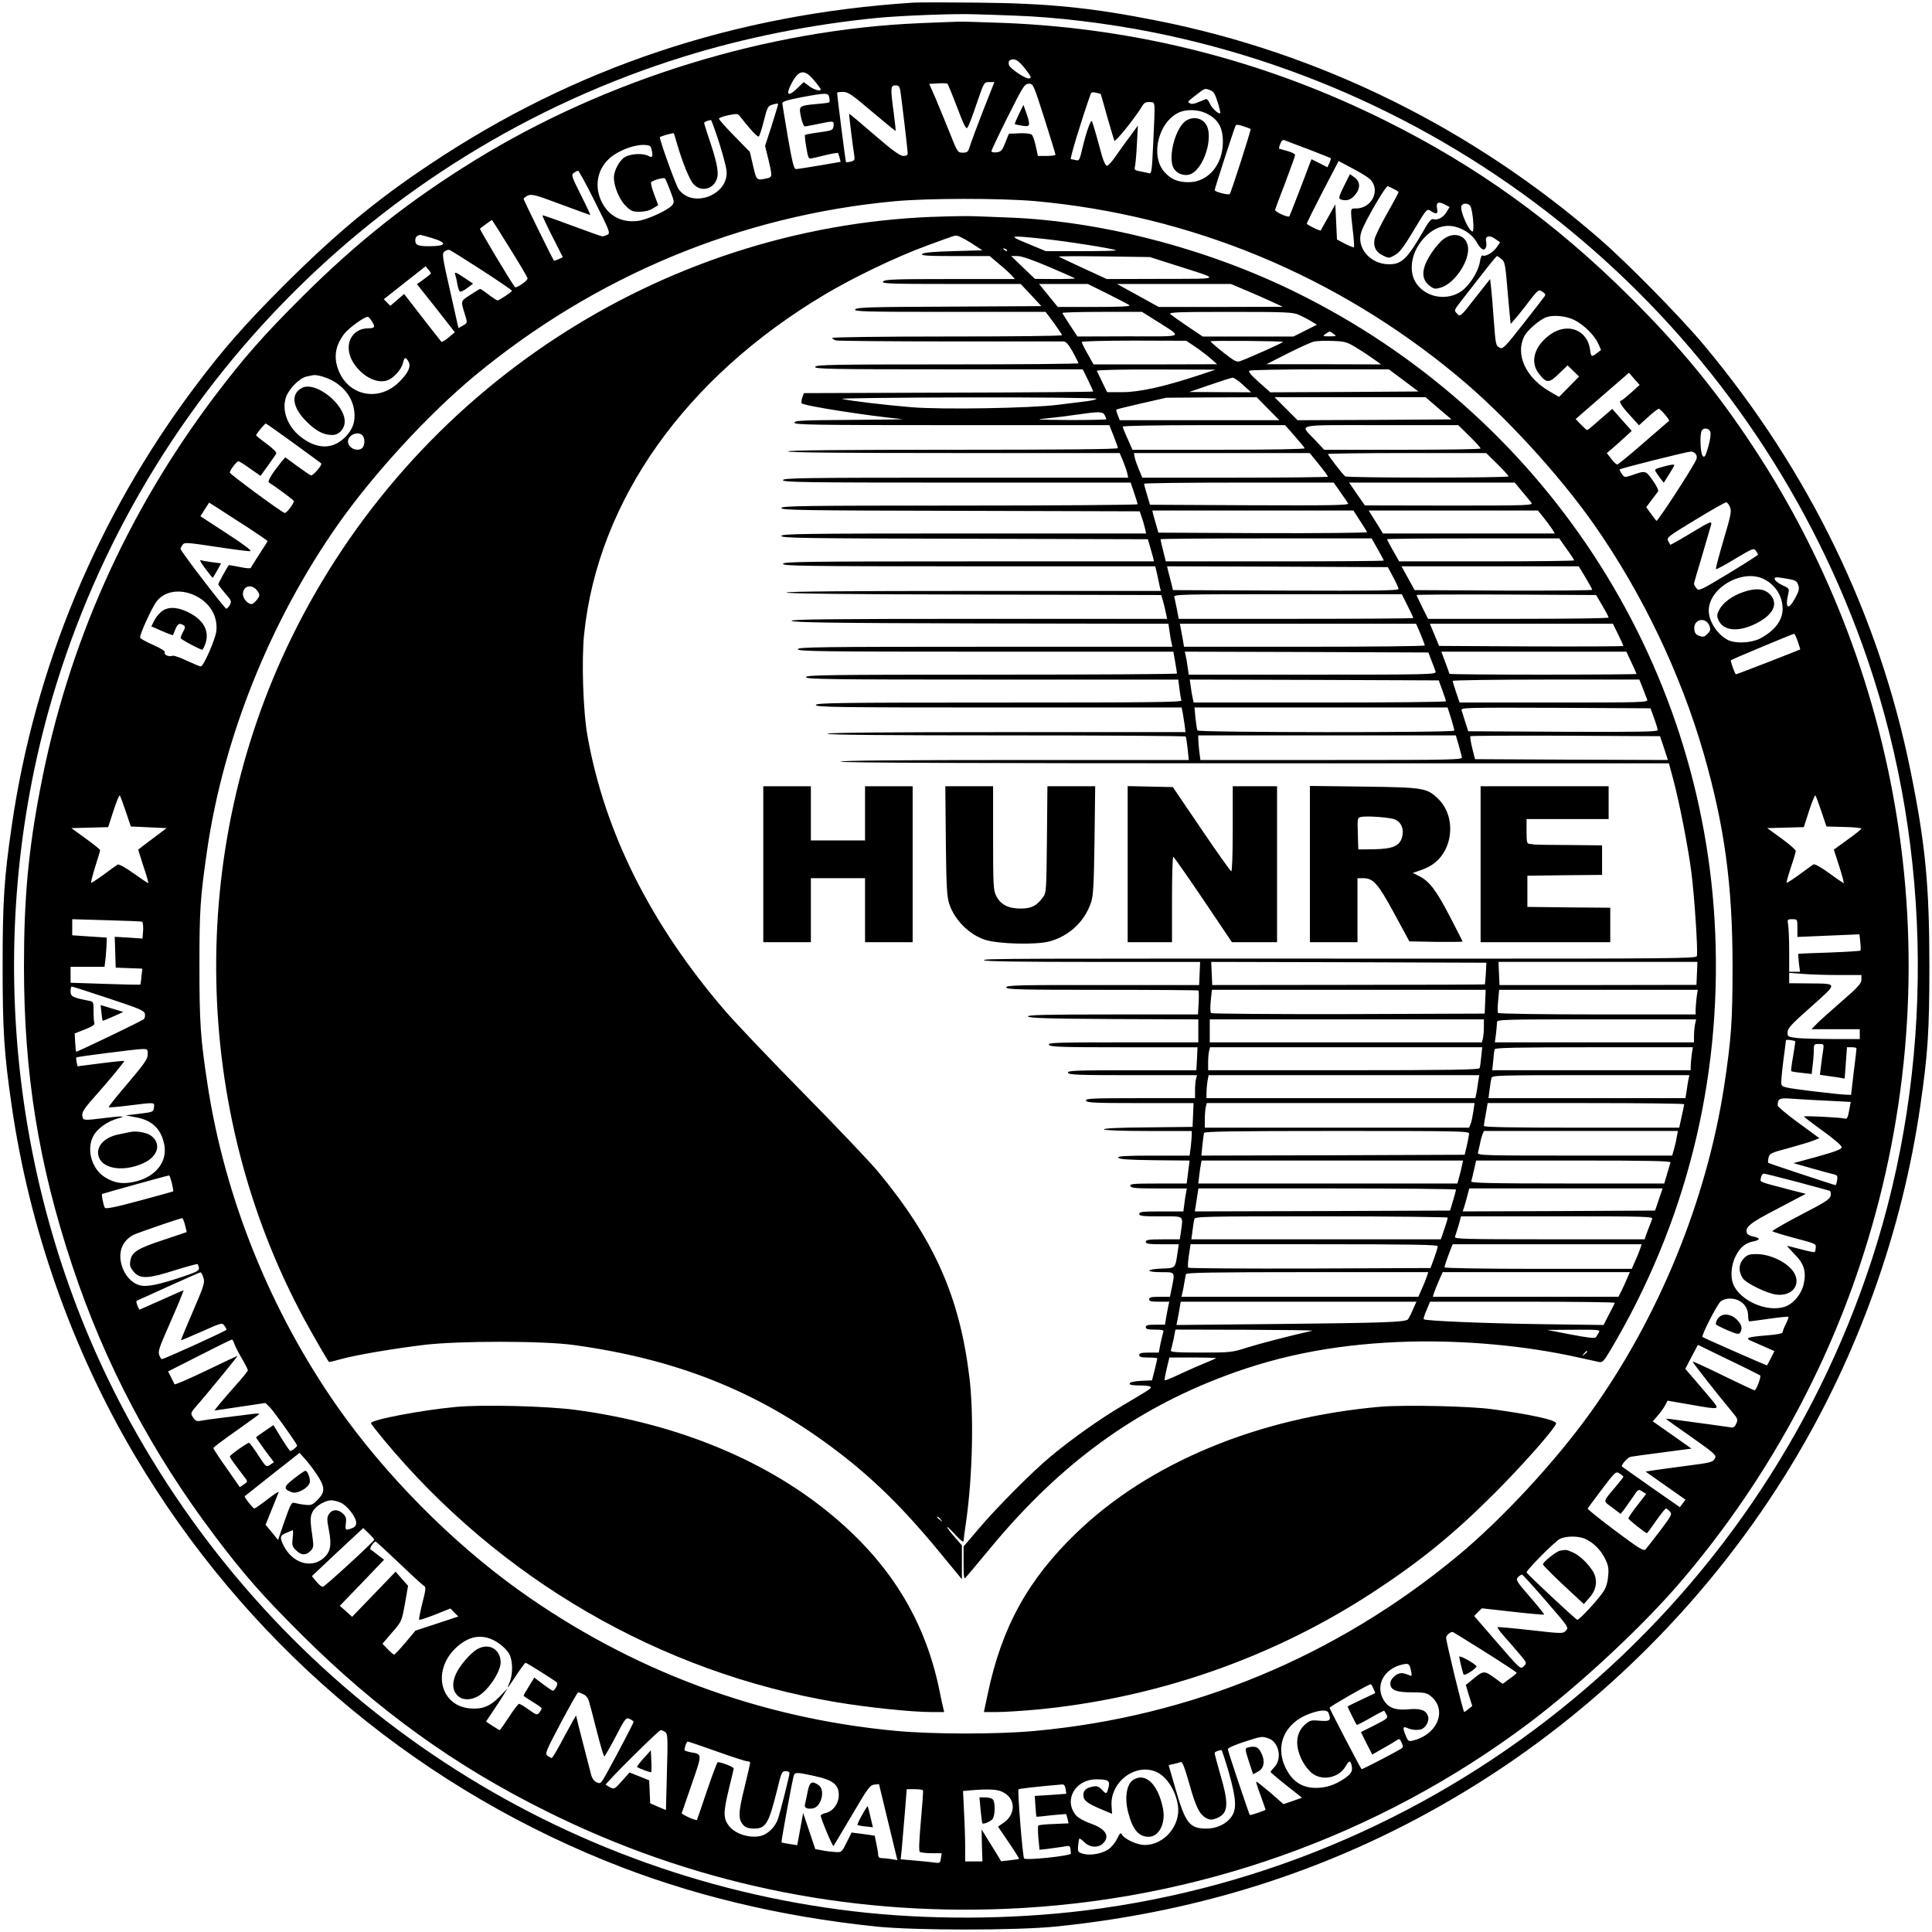 <?xml version="1.0" standalone="no"?>
<!DOCTYPE svg PUBLIC "-//W3C//DTD SVG 20010904//EN"
 "http://www.w3.org/TR/2001/REC-SVG-20010904/DTD/svg10.dtd">
<svg version="1.0" xmlns="http://www.w3.org/2000/svg"
 width="1177pt" height="1177pt" viewBox="0 0 1177 1177"
 preserveAspectRatio="xMidYMid meet">

<g transform="translate(0,1177) scale(0.1,-0.1)"
fill="#000000" stroke="none">
<path d="M5565 11754 c-1090 -70 -2066 -396 -2946 -985 -328 -218 -574 -423
-885 -733 -245 -245 -379 -398 -553 -631 -588 -785 -971 -1706 -1110 -2670
-46 -316 -55 -454 -55 -850 0 -396 9 -534 55 -850 108 -748 367 -1485 752
-2135 662 -1116 1664 -1979 2867 -2467 505 -205 1054 -338 1650 -400 238 -24
848 -24 1090 0 909 92 1733 363 2489 820 811 489 1509 1187 2000 2001 400 662
670 1417 780 2181 46 316 55 454 55 850 0 489 -24 741 -114 1185 -191 947
-618 1829 -1257 2595 -136 164 -468 502 -635 647 -778 677 -1706 1135 -2698
1332 -396 79 -663 106 -1095 110 -181 2 -357 2 -390 0z m612 -79 c250 -8 566
-46 843 -101 2027 -404 3690 -1864 4359 -3827 398 -1167 406 -2481 24 -3652
-698 -2140 -2571 -3689 -4793 -3964 -456 -56 -961 -58 -1410 -5 -1861 219
-3499 1328 -4408 2983 -718 1308 -898 2878 -497 4328 526 1895 1990 3404 3871
3988 369 115 779 197 1179 236 146 14 479 27 595 22 47 -1 153 -5 237 -8z"/>
<path d="M5608 11629 c-930 -38 -1913 -341 -2716 -836 -400 -247 -714 -495
-1053 -833 -232 -231 -357 -373 -532 -605 -537 -712 -895 -1515 -1061 -2385
-73 -379 -100 -670 -100 -1085 0 -658 89 -1208 294 -1825 197 -594 482 -1135
867 -1645 177 -235 292 -366 527 -600 461 -459 933 -801 1496 -1080 872 -434
1814 -634 2795 -594 1159 47 2270 441 3190 1132 308 232 690 587 925 862 484
566 857 1225 1090 1925 285 855 367 1758 239 2645 -120 834 -422 1634 -883
2335 -228 347 -448 614 -755 920 -457 455 -931 797 -1491 1075 -727 362 -1503
561 -2315 595 -137 5 -266 9 -285 8 -19 0 -123 -5 -232 -9z m638 -279 c37 -48
40 -55 23 -58 -20 -4 -114 59 -122 81 -8 23 5 38 31 35 18 -2 39 -21 68 -58z
m-1287 -69 c23 -27 41 -52 41 -55 0 -14 -39 -4 -70 19 l-34 25 -36 -35 c-62
-61 -77 -44 -33 36 42 75 76 77 132 10z m872 -165 c42 -111 55 -136 63 -123 7
8 32 74 56 146 45 131 45 131 76 131 l32 0 -68 -172 c-37 -95 -73 -192 -80
-215 -12 -39 -16 -43 -45 -43 -31 0 -32 2 -82 128 -28 70 -67 164 -86 209
l-36 82 52 3 c29 2 55 1 59 -2 3 -3 30 -67 59 -144z m532 -69 c37 -116 67
-215 67 -219 0 -5 -24 -8 -54 -8 l-53 0 -13 60 c-7 33 -18 65 -25 70 -8 6 -42
10 -76 8 l-63 -3 -22 -55 c-19 -48 -26 -55 -53 -58 -17 -2 -31 1 -31 7 0 6 45
101 100 211 94 187 102 200 128 200 27 0 28 -4 95 -213z m-878 171 c7 -46 45
-364 45 -383 0 -10 -9 -15 -27 -15 -21 1 -66 33 -178 130 -82 71 -150 128
-152 127 -2 -2 24 -213 32 -259 3 -21 0 -27 -22 -33 -14 -3 -27 -4 -29 -3 -3
3 -54 404 -54 423 0 3 16 5 36 5 31 0 54 -16 176 -120 78 -66 143 -119 144
-117 2 1 -4 50 -11 107 -21 155 -20 170 10 170 19 0 25 -6 30 -32z m1889 2
c19 -7 29 -23 44 -72 11 -35 18 -65 16 -67 -9 -9 -52 30 -64 59 -7 17 -18 29
-24 26 -6 -2 -27 -11 -47 -19 -22 -10 -40 -12 -49 -7 -17 10 -19 8 40 54 51
40 50 39 84 26z m-668 -23 c1 -1 18 -63 39 -137 21 -74 41 -141 44 -147 6 -11
128 141 172 215 11 17 22 22 44 20 35 -3 33 21 20 -261 -7 -156 -10 -177 -24
-173 -9 3 -33 8 -54 12 -33 6 -38 10 -33 28 3 11 9 73 12 136 l6 115 -51 -70
c-29 -38 -68 -94 -88 -122 -20 -29 -42 -53 -49 -53 -8 0 -20 25 -30 58 -8 31
-25 89 -35 127 -11 39 -23 77 -26 85 -6 18 -33 -55 -59 -163 -16 -70 -20 -78
-38 -73 -12 3 -26 6 -32 6 -9 0 69 253 121 399 4 9 14 11 33 6 15 -4 27 -7 28
-8z m-1654 -22 c3 -14 3 -27 -1 -29 -3 -2 -40 -7 -81 -10 -103 -10 -105 -11
-90 -80 6 -31 17 -56 23 -56 7 0 43 7 82 15 94 20 97 20 93 -12 -3 -26 -7 -28
-86 -39 -46 -6 -85 -14 -88 -16 -2 -3 1 -37 8 -76 11 -64 14 -71 32 -67 12 2
52 12 89 21 38 9 70 14 72 12 2 -1 6 -15 10 -29 l6 -25 -128 -22 c-70 -12
-135 -22 -144 -22 -12 0 -22 38 -49 193 -18 105 -33 199 -34 207 -1 11 27 20
114 37 156 29 167 29 172 -2z m-312 -41 c0 -4 -18 -62 -39 -130 l-40 -123 20
-81 c24 -102 24 -108 -3 -115 -70 -16 -69 -17 -90 75 l-20 85 -94 96 c-52 53
-94 100 -94 106 0 5 25 14 57 21 46 10 58 9 67 -2 71 -90 112 -134 119 -127 5
5 19 48 31 97 19 76 25 89 47 95 33 10 39 10 39 3z m2605 -53 c74 -34 105 -85
105 -175 0 -140 -90 -246 -209 -246 -66 0 -108 18 -148 63 -87 100 -35 307 92
363 43 19 113 17 160 -5z m-2966 -173 c23 -73 45 -153 47 -178 16 -147 -208
-233 -292 -112 -18 27 -114 293 -114 316 0 5 82 28 85 24 1 -2 10 -29 19 -62
35 -120 78 -225 103 -250 48 -49 123 -27 142 40 11 38 -5 110 -54 253 -14 41
-25 78 -25 82 0 6 13 12 41 18 3 0 24 -58 48 -131z m3202 91 c19 -7 36 -13 38
-15 4 -4 -119 -387 -127 -396 -9 -8 -92 13 -92 24 0 9 120 380 127 391 6 10
14 9 54 -4z m394 -140 c71 -28 131 -51 133 -53 1 -2 -3 -15 -9 -29 l-12 -26
-49 25 -48 24 -11 -27 c-37 -101 -122 -319 -124 -321 -8 -9 -90 28 -87 40 2 7
30 83 63 168 32 85 59 160 59 166 0 6 -21 17 -47 24 -27 7 -49 14 -51 15 -1 1
2 15 8 30 8 20 15 25 28 20 9 -4 75 -29 147 -56z m-4004 -6 c8 -39 3 -46 -23
-32 -30 16 -102 13 -138 -6 -34 -18 -69 -81 -70 -126 0 -54 32 -133 70 -171
33 -34 43 -38 86 -38 31 0 61 7 81 20 l33 20 -25 67 c-14 36 -22 70 -18 73 15
14 77 30 84 23 4 -5 19 -39 33 -77 25 -65 25 -70 9 -88 -28 -31 -154 -88 -208
-94 -103 -12 -184 34 -225 128 -44 103 -12 213 81 275 56 37 136 63 184 60 36
-2 40 -5 46 -34z m4370 -170 c74 -63 21 -183 -81 -183 -35 0 -34 6 -19 -130 7
-55 10 -103 7 -106 -3 -2 -27 7 -54 21 l-49 26 -5 107 -5 107 -42 -75 c-24
-41 -44 -79 -46 -83 -2 -7 -57 19 -86 39 -2 2 41 88 95 193 l99 190 79 -42
c43 -22 91 -51 107 -64z m-4716 -143 c89 -177 94 -190 76 -200 -11 -5 -25 -10
-31 -10 -6 0 -90 30 -187 66 -96 36 -176 64 -178 62 -2 -2 25 -60 60 -129 l64
-126 -26 -12 c-14 -6 -27 -10 -28 -9 -8 9 -185 369 -185 376 0 5 12 14 26 21
23 10 47 4 201 -54 97 -36 177 -65 179 -65 2 0 -23 55 -57 122 -57 114 -60
123 -43 135 10 7 21 13 26 13 4 0 51 -85 103 -190z m4867 78 c16 -7 28 -16 28
-19 0 -3 -31 -62 -70 -130 -38 -68 -73 -138 -76 -157 -9 -46 9 -79 52 -99 34
-17 37 -17 72 3 29 16 55 51 116 153 78 130 79 131 102 116 35 -23 46 -19 39
14 -8 37 7 46 45 26 l31 -16 -18 -30 c-19 -33 -55 -53 -82 -44 -12 3 -28 -16
-60 -73 -98 -169 -131 -202 -209 -202 -115 0 -202 103 -168 199 20 61 149 282
161 277 6 -3 22 -10 37 -18z m-2188 -73 c950 -86 1836 -452 2576 -1067 284
-235 617 -598 833 -906 292 -418 525 -904 666 -1392 127 -442 176 -801 176
-1295 0 -336 -8 -445 -51 -730 -107 -698 -399 -1412 -815 -1991 -216 -301
-538 -648 -809 -873 -742 -614 -1620 -978 -2575 -1066 -225 -21 -615 -21 -844
0 -836 77 -1618 369 -2301 858 -409 293 -814 703 -1103 1115 -409 584 -686
1271 -792 1961 -44 287 -50 382 -50 731 0 338 5 409 46 695 100 690 383 1397
796 1987 216 308 551 673 833 907 736 610 1621 978 2560 1065 205 19 644 19
854 1z m2654 -32 c15 -29 25 -153 13 -153 -23 0 -78 127 -68 155 8 20 44 19
55 -2z m-5853 -254 c59 -94 108 -177 109 -185 1 -14 -70 -63 -77 -53 -29 38
-217 353 -213 356 5 5 69 52 73 53 1 0 50 -77 108 -171z m5825 102 c27 -16 54
-43 68 -69 24 -43 45 -54 55 -28 3 8 3 23 1 33 -9 34 17 44 53 19 l32 -22 -22
-32 c-23 -32 -69 -58 -85 -48 -5 3 -13 -14 -16 -38 -9 -59 -62 -144 -113 -180
-85 -59 -208 -41 -270 41 -59 77 -36 206 51 292 75 74 158 85 246 32z m-6299
-41 c97 -29 90 -50 -16 -50 -69 0 -85 7 -85 35 0 20 9 30 29 34 2 1 35 -8 72
-19z m303 -195 c102 -66 185 -123 185 -126 1 -7 -78 -59 -88 -59 -5 0 -29 16
-54 35 -25 19 -48 35 -52 35 -3 0 -30 -17 -61 -37 -60 -40 -58 -33 -30 -124
14 -46 14 -46 -13 -62 l-28 -16 -51 227 c-48 211 -50 228 -34 240 9 7 22 11
29 10 7 -2 95 -57 197 -123z m6213 67 c21 -16 24 -32 38 -202 9 -102 17 -188
18 -192 1 -3 40 43 86 102 82 108 84 109 107 93 20 -13 22 -18 11 -32 -6 -9
-65 -85 -131 -169 -105 -134 -121 -150 -138 -141 -26 14 -26 14 -38 174 -5 77
-13 164 -16 192 l-6 53 -91 -115 c-90 -116 -91 -116 -110 -96 -20 20 -20 20
29 83 153 197 209 268 214 268 3 0 15 -8 27 -18z m-6537 -102 c-10 -8 -30 -23
-44 -33 l-26 -18 116 -146 115 -147 -38 -32 c-21 -18 -41 -29 -44 -26 -4 4
-56 71 -117 149 l-110 142 -42 -36 -42 -36 -20 20 -20 20 128 101 127 100 18
-22 c18 -20 18 -22 -1 -36z m6984 -271 c55 -28 120 -92 142 -141 l18 -40 -25
-19 c-33 -26 -36 -24 -42 21 -16 120 -136 166 -240 94 -99 -70 -128 -166 -73
-239 47 -61 63 -61 123 -2 l53 51 35 -34 35 -34 -61 -62 -61 -62 -55 32 c-147
83 -213 226 -157 337 18 37 96 104 136 117 45 15 122 7 172 -19z m-7330 -4
c24 -36 20 -45 -19 -45 -107 0 -155 -107 -94 -207 51 -82 138 -130 203 -112
41 11 91 66 101 108 8 37 17 39 34 7 16 -29 -2 -68 -56 -122 -131 -131 -328
-82 -379 94 -20 69 -6 133 42 197 29 37 122 105 145 105 4 0 14 -11 23 -25z
m7673 -437 c-29 -26 -55 -47 -59 -48 -20 -1 -3 -31 50 -88 l57 -63 55 50 c30
28 60 50 65 51 10 0 70 -69 63 -74 -1 -1 -71 -61 -155 -134 -83 -73 -156 -132
-161 -132 -5 0 -22 16 -36 35 l-27 35 38 32 c21 18 55 49 76 68 l38 35 -60 67
-59 67 -74 -64 c-40 -36 -75 -65 -79 -65 -3 0 -20 15 -38 34 l-32 33 162 141
163 141 32 -37 33 -37 -52 -47z m-7904 69 c81 -48 127 -124 127 -210 0 -49
-16 -86 -53 -126 -77 -81 -176 -81 -278 0 -80 64 -115 164 -85 244 20 50 82
112 123 121 16 3 32 7 38 8 23 6 86 -13 128 -37z m-245 -376 c90 -66 166 -121
169 -124 8 -9 -51 -78 -63 -73 -6 2 -44 28 -84 57 l-72 53 -25 -29 c-53 -66
-85 -117 -75 -124 44 -28 151 -107 152 -113 1 -16 -46 -77 -56 -73 -23 7 -334
237 -334 246 0 14 42 69 53 69 4 0 37 -20 71 -45 l63 -44 45 62 c24 34 48 67
51 74 4 7 -19 30 -58 59 -36 26 -65 50 -65 52 0 7 53 72 59 72 3 0 79 -54 169
-119z m8630 72 c6 -12 3 -43 -10 -91 -17 -60 -23 -71 -34 -61 -14 12 -20 122
-8 153 8 21 41 20 52 -1z m-8210 -25 c7 -7 12 -24 12 -38 0 -14 -5 -31 -12
-38 -28 -28 -88 -2 -88 38 0 40 60 66 88 38z m8122 -113 c7 -8 9 -23 5 -32
-15 -41 -238 -384 -244 -376 -4 4 -20 25 -35 46 l-27 37 32 43 c18 23 36 47
40 53 5 6 -9 35 -32 67 -44 62 -42 62 -133 30 -37 -12 -40 -12 -55 9 -9 13
-15 25 -14 28 2 6 409 108 434 109 9 1 22 -6 29 -14z m-8827 -444 c70 -46 127
-85 127 -87 0 -2 -22 -38 -50 -80 -27 -42 -51 -80 -52 -84 -2 -4 -32 -2 -68 6
-35 7 -65 12 -66 11 -9 -10 -64 -110 -64 -116 0 -5 19 -29 41 -55 39 -44 41
-49 29 -72 -8 -13 -17 -23 -22 -22 -12 4 -278 351 -278 364 0 5 6 17 13 26 11
15 29 13 202 -13 105 -16 199 -28 209 -27 13 2 -37 40 -142 108 l-161 105 26
41 27 42 51 -32 c27 -18 107 -70 178 -115z m9036 121 c11 -25 6 -51 -39 -202
-28 -95 -49 -175 -46 -177 3 -3 55 25 117 63 106 63 113 66 126 49 7 -11 13
-21 13 -24 0 -3 -81 -55 -180 -115 -172 -104 -181 -108 -195 -90 -8 10 -15 23
-15 27 0 5 22 81 49 170 26 89 51 174 55 189 6 26 0 24 -120 -48 -69 -42 -127
-74 -128 -73 -2 2 -8 13 -14 25 -10 19 3 28 166 127 97 59 182 107 188 107 6
0 17 -13 23 -28z m209 -441 c70 -36 112 -104 112 -181 0 -70 -50 -135 -140
-181 -55 -27 -149 -31 -195 -7 -64 34 -115 113 -115 178 0 140 208 258 338
191z m207 -34 c8 -24 5 -38 -20 -83 -41 -76 -62 -60 -40 31 6 29 4 32 -37 50
-23 11 -44 27 -46 36 -3 14 5 15 65 5 61 -10 69 -14 78 -39z m-9395 -27 c11
-11 20 -27 20 -35 0 -16 -34 -55 -48 -55 -23 0 -52 34 -52 60 0 47 46 64 80
30z m-366 -41 c86 -43 134 -125 124 -214 -6 -50 -78 -215 -95 -215 -6 0 -44
16 -85 35 -40 19 -79 33 -87 30 -21 -8 -53 5 -47 20 3 8 -21 24 -71 46 -41 18
-77 38 -79 44 -6 14 67 174 97 217 49 69 150 84 243 37z m9221 -183 c7 -22 5
-30 -13 -48 -18 -18 -26 -20 -49 -12 -21 7 -29 17 -31 41 -6 62 71 78 93 19z
m537 -93 c9 -26 16 -48 15 -49 -12 -7 -390 -154 -392 -152 -9 10 -34 82 -30
86 5 5 373 159 385 161 3 1 13 -20 22 -46z m-10186 -1036 l31 -92 109 -5 109
-5 -85 -64 c-47 -35 -86 -65 -87 -66 -2 -1 13 -47 31 -103 19 -56 32 -102 29
-102 -3 0 -44 27 -90 60 -49 35 -89 57 -96 53 -7 -4 -45 -31 -85 -61 -41 -30
-75 -52 -77 -50 -2 2 9 46 25 98 17 52 30 97 30 101 0 4 -39 35 -87 70 l-88
64 112 3 112 3 32 99 c18 55 35 97 39 94 3 -3 19 -47 36 -97z m10330 0 l31
-92 106 -3 c59 -1 107 -6 107 -10 0 -4 -38 -34 -84 -67 l-84 -61 33 -102 c18
-56 30 -102 27 -102 -3 0 -43 27 -89 61 -51 37 -88 57 -95 53 -7 -5 -46 -32
-86 -62 -41 -30 -75 -52 -78 -50 -2 3 10 44 26 93 17 49 30 94 30 101 0 7 -39
41 -87 76 l-87 63 112 3 111 3 32 99 c18 55 35 97 39 94 3 -3 19 -47 36 -97z
m-10231 -672 c6 -1 8 -25 7 -53 l-4 -50 -84 6 -85 5 3 -94 3 -94 81 -3 81 -3
-5 -47 c-2 -26 -6 -48 -7 -50 -2 -2 -98 0 -214 4 l-211 7 0 48 0 49 104 0 103
0 7 61 c3 34 6 74 6 89 l0 28 -105 7 -105 7 0 49 0 49 208 -6 c114 -3 212 -7
217 -9z m10085 -39 l0 -54 95 4 c52 2 137 6 189 8 l94 4 5 -46 c3 -26 3 -50 1
-53 -2 -3 -87 -8 -189 -12 -103 -3 -188 -7 -189 -8 -2 -2 0 -28 3 -56 l7 -53
-33 0 -33 0 0 123 c0 67 -3 139 -6 160 -6 36 -6 37 25 37 31 0 31 0 31 -54z
m253 -286 l137 0 0 -28 c0 -23 -20 -46 -122 -134 -68 -59 -136 -120 -152 -137
l-30 -31 147 0 147 0 0 -30 0 -30 -159 0 c-87 0 -186 3 -220 6 -59 7 -61 8
-61 35 0 24 23 49 144 156 165 148 166 140 -16 142 l-118 1 0 31 0 32 83 -6
c45 -4 144 -7 220 -7z m-10542 -142 c191 -63 218 -75 222 -95 2 -13 -1 -27 -7
-32 -16 -13 -409 -202 -412 -198 -2 1 -4 27 -6 57 l-3 54 63 25 c44 17 61 29
57 39 -3 7 -5 40 -5 72 0 57 0 58 -32 64 -96 19 -108 25 -108 56 0 17 3 30 7
30 4 0 105 -32 224 -72z m10276 -262 c1 -1 -5 -41 -13 -90 -9 -48 -14 -90 -11
-92 2 -2 31 -7 64 -10 l60 -7 6 54 c4 30 7 71 7 92 0 35 2 37 31 37 31 0 31
-1 26 -37 -4 -21 -9 -64 -13 -95 l-7 -56 49 -7 c27 -3 61 -9 76 -11 l26 -5 7
95 7 96 29 0 c16 0 29 -3 29 -7 0 -5 -7 -70 -17 -145 l-16 -138 -31 1 c-17 0
-112 10 -211 22 -166 21 -180 24 -183 44 -2 11 4 74 12 139 9 65 16 122 16
126 0 7 47 1 57 -6z m-10037 -79 c0 -28 -19 -56 -121 -176 -67 -78 -119 -144
-117 -146 2 -3 58 2 123 10 161 20 157 21 153 -12 -3 -27 -6 -28 -88 -38 l-84
-10 63 -12 c99 -18 154 -72 172 -168 19 -99 -48 -188 -164 -220 -81 -22 -137
-15 -199 24 -80 51 -113 169 -69 251 23 44 86 89 148 106 62 16 27 17 -104 0
-87 -11 -103 -10 -108 2 -11 30 -2 47 63 121 94 105 192 224 189 228 -2 1 -67
-5 -144 -15 l-141 -18 -5 25 c-3 14 -4 28 -2 29 5 5 352 49 398 51 36 1 37 0
37 -32z m10240 -283 l135 -7 -10 -54 c-7 -39 -13 -52 -23 -48 -19 7 -252 19
-252 13 0 -3 52 -42 115 -88 67 -48 115 -89 115 -99 0 -12 -34 -25 -147 -57
l-147 -40 109 -31 c61 -17 122 -34 136 -37 22 -5 25 -10 21 -36 -2 -16 -7 -30
-10 -30 -7 0 -406 132 -410 136 -2 1 -1 15 2 31 6 26 14 30 124 59 64 18 132
38 151 46 l35 14 -127 93 c-70 51 -127 99 -127 106 0 43 10 48 94 41 45 -3
142 -9 216 -12z m-193 -494 c103 -28 193 -52 199 -54 7 -3 9 -16 7 -30 -5 -22
-33 -40 -184 -118 -98 -51 -175 -96 -171 -99 4 -4 66 -23 137 -42 122 -32 130
-35 127 -57 -1 -13 -4 -26 -7 -28 -2 -2 -39 5 -83 17 -43 11 -81 21 -84 21 -3
0 16 -21 42 -48 60 -59 75 -107 59 -182 -13 -63 -63 -123 -116 -141 -110 -36
-275 38 -315 140 -17 46 -11 116 16 169 27 53 58 79 106 89 44 8 46 21 4 29
-19 3 -38 13 -41 21 -14 37 17 62 187 150 l171 90 -106 27 c-185 49 -173 43
-167 71 2 14 10 25 18 25 7 0 97 -23 201 -50z m-9900 -7 c6 -27 10 -49 8 -51
-1 -1 -94 -27 -206 -57 -147 -40 -205 -51 -210 -43 -9 15 -22 79 -17 84 4 3
392 111 408 113 3 1 10 -20 17 -46z m80 -255 c6 -24 11 -43 10 -44 -1 -1 -65
-22 -142 -48 -158 -52 -193 -74 -201 -127 -5 -28 -1 -41 21 -67 38 -45 86 -43
252 10 73 23 135 39 137 37 2 -2 6 -13 8 -23 2 -16 -12 -24 -82 -48 -162 -55
-235 -70 -279 -58 -49 13 -93 62 -110 123 -23 80 4 148 72 184 25 12 270 97
297 102 3 1 11 -18 17 -41z m112 -321 c10 -30 5 -47 -64 -207 -41 -95 -74
-174 -72 -175 1 -1 58 23 126 53 118 53 124 55 137 37 8 -10 14 -22 14 -26 0
-6 -380 -179 -394 -179 -4 0 -11 11 -16 25 -8 21 1 48 51 161 33 75 69 158 79
185 l19 48 -22 -8 c-12 -5 -73 -32 -135 -60 l-113 -50 -12 26 c-7 17 -8 28 -2
30 6 2 93 41 195 88 102 46 188 84 192 84 3 1 11 -14 17 -32z m9361 -144 c33
-19 50 -51 50 -93 0 -17 3 -30 8 -30 4 0 58 7 120 16 62 9 115 14 117 12 3 -2
-4 -22 -15 -43 -11 -22 -20 -45 -20 -51 0 -8 -32 -14 -92 -19 -126 -10 -143
-17 -92 -37 21 -9 60 -26 86 -38 l48 -21 -21 -42 c-12 -23 -22 -43 -24 -45 -2
-2 -387 167 -393 173 -9 8 91 202 111 217 28 22 81 23 117 1z m-9174 -255 c3
-13 24 -53 45 -90 22 -36 39 -71 39 -76 0 -5 -32 -45 -71 -88 -39 -44 -85 -97
-102 -118 l-31 -39 50 7 c27 4 97 14 155 23 l106 16 25 -24 c25 -25 168 -225
168 -236 0 -7 -32 -32 -41 -33 -4 0 -28 36 -55 79 l-48 79 -53 -36 c-29 -19
-53 -37 -53 -39 0 -2 25 -37 54 -78 l55 -73 -24 -16 c-23 -15 -24 -14 -72 59
-26 41 -52 75 -56 75 -12 0 -116 -74 -117 -83 0 -4 19 -33 43 -64 23 -30 48
-63 55 -73 11 -15 9 -20 -12 -33 l-25 -17 -80 115 c-45 63 -81 118 -81 123 0
5 63 52 140 106 77 54 140 100 140 102 0 3 -19 3 -42 0 -24 -3 -99 -13 -168
-21 -69 -8 -137 -18 -151 -21 -20 -4 -30 1 -43 21 -17 26 -17 27 37 88 73 85
238 287 234 287 -2 0 -89 -41 -193 -91 -104 -50 -190 -87 -191 -82 -2 4 -11
24 -21 43 l-18 35 191 97 c104 53 193 97 197 97 4 1 10 -9 14 -21z m9297 -197
c8 -7 -23 -91 -34 -91 -4 0 -89 40 -190 89 -101 50 -185 88 -187 86 -3 -3 149
-197 240 -306 35 -42 37 -47 25 -72 -9 -22 -17 -26 -37 -22 -21 3 -146 21
-357 49 -18 3 -33 3 -33 2 0 -2 70 -52 155 -111 132 -93 153 -111 144 -126
-14 -28 -20 -29 -182 -50 -83 -11 -172 -23 -197 -27 l-45 -7 122 -86 121 -85
-17 -23 -17 -23 -175 122 c-96 67 -175 124 -177 125 -9 8 33 56 52 60 11 2
100 15 196 27 l175 23 -118 83 -118 83 30 35 c17 19 37 47 45 62 l15 29 133
-23 c195 -34 190 -36 126 40 -29 35 -75 89 -102 120 l-49 57 38 73 39 73 185
-90 c103 -49 189 -93 194 -96z m-8792 -605 c50 -75 51 -106 4 -153 -31 -31
-39 -35 -78 -30 -23 2 -51 8 -62 11 -18 6 -24 -4 -61 -109 l-40 -117 -38 47
-38 46 37 92 c21 51 40 99 43 107 3 7 -27 -12 -67 -43 -40 -31 -77 -57 -81
-57 -9 0 -64 70 -59 75 2 2 78 62 169 134 l165 130 33 -37 c19 -20 51 -63 73
-96z m7959 -13 c0 -2 -22 -30 -48 -61 -79 -94 -78 -84 -20 -126 l51 -39 19 24
c10 13 34 48 54 76 34 52 35 52 59 37 l24 -15 -55 -71 c-30 -38 -54 -74 -54
-78 0 -7 104 -90 113 -90 3 0 28 34 56 75 29 41 56 75 60 75 4 0 15 -8 24 -18
15 -16 11 -24 -59 -117 -42 -55 -82 -106 -89 -114 -12 -12 -39 5 -185 114 -94
70 -169 131 -168 135 2 3 41 56 87 117 83 109 85 111 108 96 13 -8 23 -17 23
-20z m-7815 -157 c39 -17 95 -88 95 -123 0 -16 -8 -27 -26 -33 -39 -15 -42
-13 -37 29 4 31 1 42 -18 60 -30 28 -65 27 -84 -2 -14 -21 -14 -32 -1 -100 18
-91 9 -134 -35 -171 -75 -63 -187 -28 -240 76 -26 51 -24 64 14 79 17 7 35 14
39 17 4 2 5 -19 1 -46 -5 -45 -3 -53 20 -76 32 -32 60 -33 88 -5 18 18 20 28
15 68 -18 122 -18 145 2 177 21 33 73 63 110 64 12 0 38 -6 57 -14z m205 -226
c0 -10 -300 -285 -313 -287 -7 -1 -24 13 -40 32 l-27 33 156 147 157 146 33
-32 c19 -18 34 -36 34 -39z m7373 7 c51 -22 96 -65 124 -120 21 -43 25 -60 20
-110 -3 -39 -14 -71 -30 -95 -34 -51 -148 -173 -158 -170 -13 5 -309 281 -309
289 0 15 177 193 205 205 39 17 107 17 148 1z m-7222 -149 c76 -73 145 -136
153 -140 12 -7 10 -23 -11 -104 -13 -53 -22 -99 -19 -102 3 -2 47 12 98 32
l92 37 24 -25 24 -24 -130 -43 -131 -43 -61 -73 c-34 -40 -65 -73 -69 -73 -4
0 -22 15 -39 33 l-32 33 58 68 c59 67 59 68 79 176 l19 109 -38 43 -38 43
-132 -137 -133 -138 -37 34 -38 33 135 140 135 141 -37 28 c-20 16 -41 32 -46
35 -8 5 18 45 31 48 2 1 66 -58 143 -131z m6989 -233 c136 -157 138 -160 120
-179 -19 -19 -22 -19 -216 3 -108 12 -198 20 -201 18 -2 -3 15 -27 39 -54 24
-27 65 -74 92 -106 49 -58 49 -58 29 -78 -19 -20 -20 -20 -161 143 l-141 163
23 24 24 23 187 -21 c104 -12 190 -19 192 -17 2 2 -36 50 -86 107 -84 97 -88
105 -73 121 9 9 21 16 25 15 5 -2 71 -74 147 -162z m-371 -310 c105 -66 191
-123 191 -126 0 -3 -19 -19 -43 -36 l-42 -31 -54 39 c-60 43 -64 43 -138 -19
l-33 -27 19 -64 20 -64 -22 -18 c-12 -10 -24 -18 -27 -19 -6 0 -110 428 -110
452 0 16 28 40 42 35 3 -1 92 -56 197 -122z m-6068 84 c46 -16 97 -55 120 -93
23 -38 25 -121 5 -171 -8 -19 -14 -35 -12 -35 2 0 25 34 52 75 27 41 52 75 56
75 7 0 174 -105 191 -120 9 -8 -13 -50 -25 -50 -4 0 -31 18 -60 40 l-53 40
-32 -52 c-18 -29 -33 -55 -33 -58 0 -3 25 -20 55 -38 30 -18 55 -36 55 -40 0
-4 -7 -15 -14 -25 -13 -17 -17 -16 -64 17 -27 20 -54 36 -60 36 -5 0 -33 -36
-61 -80 -29 -44 -54 -80 -57 -80 -2 0 -22 12 -44 26 l-39 26 38 57 c21 31 51
76 66 101 l28 45 -49 -51 c-58 -59 -105 -78 -180 -72 -187 16 -234 239 -79
376 65 57 128 73 196 51z m5615 -198 c7 -31 5 -34 -12 -26 -41 17 -60 16 -87
-5 -16 -13 -27 -31 -27 -45 0 -41 35 -55 131 -55 72 0 91 -3 113 -21 106 -83
46 -236 -107 -273 -25 -6 -29 -3 -42 28 -20 47 -19 60 3 51 31 -14 61 -17 87
-11 31 8 56 53 44 83 -13 35 -45 46 -117 40 -79 -8 -123 8 -152 55 -54 89 0
192 115 218 37 8 43 4 51 -39z m-229 -108 c7 -15 12 -27 10 -28 -1 -1 -39 -19
-84 -40 -46 -21 -83 -40 -83 -42 0 -4 51 -106 55 -111 2 -2 40 17 85 43 45 26
83 45 83 43 1 -2 7 -12 14 -24 11 -20 6 -24 -72 -64 l-84 -42 34 -69 35 -68
57 33 c32 17 70 40 84 49 25 17 26 17 38 -10 10 -21 9 -28 -1 -35 -31 -20
-240 -129 -243 -126 -9 10 -195 367 -195 374 0 7 233 141 250 143 3 1 11 -11
17 -26z m-4813 -35 c16 -6 29 -24 34 -42 5 -17 27 -100 48 -183 21 -84 42
-153 45 -153 4 0 35 54 69 119 60 115 64 119 86 109 13 -6 24 -14 24 -18 0 -6
-95 -188 -166 -317 -33 -59 -36 -62 -59 -51 -16 7 -28 24 -34 47 -5 20 -28
107 -50 194 -23 87 -41 161 -41 165 0 4 -32 -53 -71 -125 -38 -73 -73 -133
-78 -133 -4 0 -15 6 -25 13 -17 13 -12 26 80 200 55 103 102 187 106 187 4 0
19 -5 32 -12z m4540 -114 c17 -45 9 -52 -52 -47 -52 5 -61 3 -89 -21 -61 -52
-67 -136 -15 -231 15 -27 42 -60 61 -72 65 -44 160 -21 199 47 21 36 28 37 36
6 8 -34 0 -51 -42 -80 -59 -40 -112 -58 -175 -58 -83 0 -141 37 -182 116 -72
141 -9 283 149 338 64 22 102 23 110 2z m-4041 -116 c15 -12 16 -36 10 -244
l-6 -231 -48 20 -48 21 -3 70 -3 70 -60 24 -60 24 -46 -52 c-43 -49 -48 -51
-70 -40 -13 7 -26 15 -29 17 -6 6 323 333 335 333 6 0 19 -6 28 -12z m3676
-39 c62 -22 83 -122 36 -173 -14 -15 -25 -29 -25 -31 0 -2 43 -39 96 -81 l96
-76 -57 -20 -56 -19 -81 71 c-45 38 -83 68 -85 66 -2 -2 10 -40 27 -85 16 -45
30 -84 30 -86 0 -4 -93 -36 -96 -32 -5 6 -134 390 -134 401 0 7 43 26 98 44
112 36 109 35 151 21z m-3362 -79 c92 -33 176 -60 186 -60 9 0 17 -4 17 -9 0
-6 -16 -74 -35 -153 -38 -152 -39 -194 -4 -229 13 -13 33 -19 62 -19 73 0 90
29 142 238 25 104 29 112 51 112 13 0 24 -5 24 -11 0 -16 -59 -250 -72 -284
-14 -38 -45 -73 -80 -91 -61 -31 -172 -5 -216 51 -36 45 -36 82 -3 220 17 69
31 129 31 131 0 11 -93 45 -99 37 -4 -4 -34 -84 -66 -178 -31 -93 -58 -171
-59 -172 -6 -7 -96 34 -93 42 3 5 30 86 62 178 64 185 64 180 -7 192 -21 4
-38 10 -38 13 1 19 13 52 20 52 5 0 84 -27 177 -60z m3119 -127 c46 -164 49
-224 16 -271 -32 -45 -90 -72 -152 -72 -104 0 -129 33 -191 250 -22 74 -39
136 -39 136 0 1 12 4 28 7 15 3 34 8 43 12 12 5 22 -20 54 -130 40 -145 64
-192 107 -213 22 -10 33 -10 62 2 69 29 74 83 21 263 -19 67 -35 126 -35 132
0 8 13 14 41 20 3 0 23 -61 45 -136z m-443 3 c63 -27 118 -111 133 -203 19
-122 -82 -243 -203 -243 -43 0 -119 34 -136 61 -10 17 -13 14 -32 -24 -11 -23
-35 -52 -53 -64 -41 -27 -112 -39 -155 -26 -30 9 -32 12 -29 48 2 22 5 42 8
44 2 2 16 -8 30 -22 33 -33 85 -36 114 -7 44 44 16 89 -76 121 -39 14 -75 34
-89 50 -77 92 -5 219 124 219 71 0 84 -8 75 -46 -11 -45 -14 -47 -40 -18 -21
21 -31 25 -56 20 -41 -8 -58 -23 -58 -52 0 -32 23 -50 106 -85 38 -16 69 -29
69 -29 0 0 -1 21 -3 46 -12 145 143 265 271 210z m-2079 -26 c112 -25 146 -52
146 -116 0 -51 -35 -99 -80 -109 -17 -4 -30 -11 -30 -16 0 -17 72 -190 78
-185 2 3 53 88 112 188 97 165 110 183 136 186 l29 3 56 -232 56 -231 -36 6
c-20 3 -46 6 -58 6 -16 0 -23 6 -23 20 0 10 -5 41 -11 68 l-10 49 -71 10 -70
9 -30 -60 c-29 -59 -31 -61 -66 -59 -21 1 -57 5 -81 10 l-44 8 -37 110 -37
110 -18 -98 -18 -98 -46 7 c-25 4 -48 8 -50 10 -3 3 64 370 75 407 7 21 18 21
128 -3z m1528 -79 l4 -29 -96 -7 -96 -6 4 -62 c2 -34 5 -63 6 -64 1 -2 42 2
90 8 49 5 90 8 91 7 1 -2 5 -15 9 -30 l6 -26 -89 -4 c-49 -1 -92 -6 -95 -9 -4
-3 -3 -38 0 -77 l7 -71 46 5 c25 3 67 9 94 13 50 9 47 11 51 -41 1 -14 -274
-43 -285 -30 -9 11 -41 413 -34 421 5 5 117 17 266 30 11 1 18 -9 21 -28z
m-869 -8 c2 -5 -4 -89 -13 -188 -11 -125 -13 -182 -6 -187 6 -4 38 -8 72 -8
l61 0 -5 -31 c-4 -30 -6 -31 -46 -25 -22 3 -76 8 -120 12 l-79 7 7 66 c3 36
11 132 18 213 l12 148 47 0 c26 0 50 -3 52 -7z m487 -11 c79 -39 80 -136 2
-188 l-32 -22 66 -97 c36 -53 64 -98 62 -99 -1 -2 -27 -6 -56 -9 l-53 -6 -27
45 c-15 25 -42 68 -60 97 l-32 52 2 -98 3 -97 -52 0 -53 0 0 88 c0 48 -3 144
-7 214 l-6 127 44 4 c110 9 165 7 199 -11z"/>
<path d="M6207 11074 c-15 -31 -26 -58 -25 -60 2 -2 23 -6 46 -10 49 -8 51 0
24 79 l-17 48 -28 -57z"/>
<path d="M7211 11023 c-58 -59 -94 -217 -62 -276 17 -32 59 -50 95 -41 87 22
156 235 100 311 -31 42 -94 44 -133 6z"/>
<path d="M8187 10635 c-30 -61 -33 -74 -21 -79 34 -13 63 -5 88 25 35 41 34
82 -2 108 l-28 20 -37 -74z"/>
<path d="M5680 10449 c-1660 -66 -3167 -1056 -3904 -2564 -638 -1304 -609
-2876 75 -4147 55 -101 141 -251 153 -265 1 -2 34 6 73 17 93 26 320 64 508
87 212 25 725 25 910 -1 621 -85 1110 -278 1572 -622 242 -180 433 -366 671
-657 l122 -148 0 103 0 103 -45 52 c-25 28 -45 55 -45 60 1 4 23 -17 50 -47
29 -32 50 -48 50 -39 0 8 7 60 15 115 40 275 49 658 20 889 -60 489 -216 838
-559 1251 -50 59 -252 272 -450 473 -199 202 -413 427 -477 501 -455 528 -736
1090 -840 1677 -27 151 -37 464 -20 624 85 809 614 1556 1461 2062 179 107
440 232 625 300 83 31 159 58 171 61 14 4 43 -9 95 -41 l74 -48 -177 -5 c-122
-3 -181 -9 -190 -17 -10 -10 30 -13 199 -13 l212 0 58 -49 c32 -26 67 -58 77
-70 l19 -21 -395 0 c-339 0 -397 -2 -408 -15 -11 -13 36 -15 413 -15 l425 0
63 -67 63 -68 -561 -3 c-483 -2 -562 -4 -573 -17 -11 -13 55 -15 574 -15 l586
0 50 -67 c27 -38 50 -71 50 -75 0 -5 -315 -8 -700 -8 -398 0 -700 -4 -700 -9
0 -5 10 -11 23 -15 12 -3 324 -6 692 -6 369 0 680 0 692 0 17 0 31 -16 58 -63
19 -35 35 -67 35 -70 0 -4 -360 -7 -799 -7 -701 0 -800 -2 -805 -15 -5 -13 90
-15 812 -15 l818 0 32 -65 c18 -36 32 -68 32 -70 0 -3 -397 -6 -882 -7 l-881
-3 -10 -28 c-5 -16 -6 -31 -3 -34 15 -16 414 -78 611 -96 22 -2 -116 -4 -307
-5 -302 -2 -348 -4 -348 -17 0 -13 113 -15 959 -15 l959 0 26 -65 c14 -36 26
-70 26 -75 0 -7 -349 -10 -1005 -10 -663 0 -1005 -3 -1005 -10 0 -7 343 -10
1010 -10 l1011 0 20 -47 c11 -27 23 -60 26 -75 l6 -28 -1052 0 c-928 0 -1051
-2 -1051 -15 0 -13 124 -15 1059 -15 l1059 0 21 -62 c12 -34 21 -66 21 -70 0
-4 -488 -8 -1085 -8 -956 0 -1085 -2 -1085 -15 0 -13 131 -15 1091 -17 l1092
-3 12 -35 c7 -20 16 -50 20 -68 l7 -32 -1111 0 c-979 0 -1111 -2 -1111 -15 0
-13 133 -15 1116 -17 l1117 -3 12 -42 c7 -23 15 -53 19 -67 l6 -26 -1130 0
c-998 0 -1130 -2 -1130 -15 0 -13 133 -15 1134 -15 l1134 0 12 -52 c6 -29 13
-63 16 -75 l6 -23 -1141 0 c-751 0 -1141 -3 -1141 -10 0 -6 392 -11 1142 -12
l1142 -3 12 -40 c6 -22 14 -55 17 -72 l7 -33 -1146 0 c-912 0 -1145 -3 -1142
-12 4 -10 244 -14 1150 -16 l1146 -2 7 -48 c3 -26 9 -57 12 -69 l5 -23 -1141
0 c-1008 0 -1141 -2 -1141 -15 0 -13 134 -15 1144 -15 l1144 0 11 -63 c6 -35
11 -67 11 -70 0 -4 -508 -7 -1130 -7 -998 0 -1130 -2 -1130 -15 0 -13 133 -15
1134 -15 l1134 0 7 -57 c4 -31 9 -62 12 -70 4 -11 -181 -13 -1111 -13 -985 0
-1116 -2 -1116 -15 0 -13 130 -15 1114 -15 l1114 0 6 -27 c3 -16 8 -49 12 -75
l6 -48 -1091 0 c-721 0 -1091 -3 -1091 -10 0 -7 370 -10 1089 -10 600 0 1092
-3 1094 -7 3 -5 8 -38 12 -75 l7 -68 -1061 0 c-701 0 -1061 -3 -1061 -10 0 -7
848 -10 2524 -10 l2523 0 26 -97 c37 -136 93 -425 111 -569 19 -150 41 -488
33 -509 -6 -14 -160 -15 -1514 -15 -2751 1 -2835 1 -2828 -10 4 -7 235 -10
661 -10 l655 0 -3 -70 -3 -71 -587 0 c-512 1 -588 -1 -588 -14 0 -13 76 -15
583 -15 321 0 586 -2 588 -4 2 -2 3 -36 1 -75 l-4 -71 -520 0 c-411 0 -519 -3
-516 -12 4 -10 119 -14 521 -16 l517 -2 0 -70 0 -70 -461 0 c-409 0 -460 -2
-449 -15 11 -13 74 -15 459 -15 l446 0 -3 -70 -4 -70 -394 0 c-346 0 -393 -2
-388 -15 5 -13 59 -15 396 -15 l390 0 -6 -22 c-3 -13 -6 -44 -6 -70 l0 -48
-335 0 c-293 0 -334 -2 -329 -15 5 -13 51 -15 331 -15 l324 0 -3 -72 -3 -73
-273 -3 c-176 -1 -271 -6 -267 -12 4 -6 108 -10 271 -10 l264 0 0 -22 c0 -13
-3 -47 -6 -75 l-7 -53 -219 0 c-171 0 -219 -3 -216 -12 4 -10 59 -14 220 -16
l215 -2 -3 -23 c-2 -12 -6 -43 -9 -70 l-6 -47 -174 0 c-151 0 -174 -2 -169
-15 5 -13 34 -15 175 -15 l169 0 -4 -22 c-3 -13 -8 -44 -11 -70 l-6 -48 -135
0 c-112 0 -134 -2 -134 -15 0 -13 21 -15 130 -15 148 0 138 8 124 -94 l-7 -46
-103 0 c-86 0 -104 -3 -104 -15 0 -12 18 -15 101 -15 l100 0 -7 -47 c-15 -102
-11 -98 -97 -101 -99 -4 -101 -22 -2 -22 85 0 83 3 64 -93 l-12 -57 -63 0
c-50 0 -64 -3 -64 -15 0 -12 13 -15 61 -15 l62 0 -7 -32 c-4 -18 -9 -50 -13
-70 l-6 -38 -58 0 c-46 0 -59 -3 -59 -15 0 -12 13 -15 56 -15 41 0 55 -3 51
-13 -2 -7 -10 -38 -17 -70 l-11 -57 -60 0 c-46 0 -59 -3 -59 -15 0 -12 13 -15
55 -15 30 0 55 -2 55 -5 0 -3 -7 -35 -16 -70 l-16 -64 -66 -3 c-41 -2 -67 -8
-70 -15 -3 -10 14 -13 62 -13 36 0 66 -4 66 -10 0 -11 3 -9 -169 -111 -136
-80 -309 -202 -441 -312 -114 -95 -325 -307 -438 -440 l-92 -108 0 -102 c0
-85 2 -99 13 -87 8 8 79 94 159 190 419 503 867 831 1423 1039 347 131 708
197 1125 208 342 8 698 -25 1009 -93 64 -14 127 -28 141 -31 23 -4 30 4 72 74
458 773 675 1636 637 2540 -70 1671 -1053 3169 -2564 3907 -538 264 -1181 430
-1739 451 -77 3 -172 7 -211 8 -38 2 -153 0 -255 -4z m677 -134 c143 -15 433
-61 442 -70 2 -3 -93 -5 -212 -5 l-216 0 -108 45 c-124 51 -120 52 94 30z
m-222 -73 c-3 -3 -11 0 -18 7 -9 10 -8 11 6 5 10 -3 15 -9 12 -12z m256 -98
c85 -36 156 -68 158 -70 2 -2 -52 -4 -120 -4 l-124 1 -72 69 -73 70 39 0 c25
0 91 -23 192 -66z m774 9 c279 -89 287 -81 -91 -82 l-331 -1 -144 66 c-79 37
-146 68 -149 71 -2 2 121 3 275 1 l280 -4 160 -51z m-419 -172 c66 -33 126
-64 134 -70 11 -8 -51 -11 -210 -11 l-226 0 -57 70 -57 70 149 0 148 0 119
-59z m845 20 c52 -22 123 -53 159 -70 l65 -30 -378 -1 -378 0 -127 70 -127 70
346 0 347 0 93 -39z m-543 -188 c160 -103 180 -92 -174 -92 l-310 -1 -45 68
c-24 37 -45 70 -47 75 -2 4 106 7 241 7 l244 0 91 -57z m867 38 c22 -10 55
-27 74 -39 l34 -20 -71 -36 -72 -36 -276 0 -277 0 -91 61 c-50 34 -98 68 -106
75 -12 12 45 14 365 14 347 0 384 -2 420 -19z m211 -116 c18 -13 16 -14 -26
-14 -42 0 -44 1 -26 14 11 8 23 15 26 15 3 0 15 -7 26 -15z m-841 -80 c32 -22
74 -54 94 -72 l36 -32 -377 -1 -376 0 -36 64 c-20 35 -36 68 -36 73 0 4 143 8
319 8 l318 -1 58 -39z m531 32 c4 -3 -184 -88 -258 -116 -24 -9 -34 -4 -107
53 -44 35 -78 65 -76 67 5 5 436 2 441 -4z m458 -42 c39 -24 86 -56 105 -70
l35 -25 -350 1 -349 0 130 66 c72 36 144 69 160 72 17 4 68 6 114 4 79 -3 87
-6 155 -48z m-974 -162 c-206 -68 -362 -103 -463 -102 l-92 0 -30 61 c-16 33
-31 64 -33 69 -2 5 154 9 360 8 l363 -1 -105 -35z m1251 -30 l90 -68 -451 -3
-451 -2 -70 62 c-49 44 -66 64 -57 70 7 4 201 8 431 8 l418 0 90 -67z m-978
-28 l49 -45 -189 1 -188 1 125 43 c69 24 132 44 140 44 8 0 37 -20 63 -44z
m-893 -84 c0 -4 -26 -11 -57 -15 -32 -4 -112 -14 -178 -22 -164 -21 -710 -30
-890 -15 -157 13 -372 38 -425 51 -19 4 322 8 758 9 438 1 792 -3 792 -8z
m1045 -61 l69 -70 -486 0 -486 0 -12 30 c-7 17 -11 32 -9 35 2 2 72 19 154 38
l150 34 275 2 276 1 69 -70z m1039 2 l79 -67 -469 -3 -469 -2 -70 70 -70 70
460 0 460 0 79 -68z m-2034 -41 c5 -11 10 -22 10 -25 0 -3 -102 -5 -227 -5
-196 2 -215 3 -138 10 50 5 133 15 185 23 138 20 158 19 170 -3z m1157 -127
c32 -36 60 -70 61 -75 2 -5 -201 -9 -523 -9 l-526 0 -29 66 c-17 36 -30 70
-30 75 0 5 205 9 494 9 l495 0 58 -66z m1065 -1 c38 -37 68 -71 68 -75 0 -5
-214 -8 -476 -8 l-477 0 -54 58 c-96 102 -140 92 399 92 l472 0 68 -67z m-917
-172 c30 -37 55 -71 55 -75 0 -3 -254 -6 -565 -6 l-566 0 -20 48 c-11 26 -23
59 -26 75 l-5 27 535 0 536 0 56 -69z m1087 2 c38 -37 68 -71 68 -75 0 -10
-981 -10 -995 0 -13 9 -105 128 -105 136 0 3 217 6 482 6 l482 0 68 -67z
m-957 -170 c22 -31 44 -63 48 -70 7 -11 -98 -13 -599 -11 l-608 3 -18 60 c-10
33 -18 63 -18 68 0 4 260 7 578 7 l577 0 40 -57z m1106 5 c25 -29 50 -61 58
-70 13 -17 -12 -18 -500 -18 l-514 1 -48 69 -48 70 504 0 505 0 43 -52z m-986
-180 c22 -34 42 -65 43 -70 2 -4 -283 -7 -634 -6 l-637 3 -12 42 c-7 23 -15
53 -19 67 l-6 26 612 0 613 0 40 -62z m1118 20 c19 -24 42 -55 52 -70 l17 -28
-523 0 -524 0 -29 48 c-17 26 -36 57 -44 70 l-14 22 515 0 516 0 34 -42z
m-1010 -193 c20 -35 37 -67 37 -70 0 -3 -299 -5 -664 -5 l-664 0 -16 65 c-9
35 -16 67 -16 70 0 3 289 5 643 5 l643 0 37 -65z m1151 1 c26 -35 46 -66 46
-70 0 -3 -240 -6 -533 -6 l-533 0 -37 65 c-20 35 -37 67 -37 70 0 3 236 5 524
5 l525 0 45 -64z m-1057 -171 c18 -33 33 -66 33 -73 0 -10 -141 -12 -687 -10
l-687 3 -11 45 c-6 25 -15 57 -19 73 l-6 27 672 -2 673 -3 32 -60z m1172 -3
c22 -38 41 -71 41 -75 0 -4 -243 -6 -541 -5 l-541 3 -40 73 -40 72 540 0 540
0 41 -68z m-1084 -172 c19 -38 35 -72 35 -75 0 -3 -321 -5 -714 -5 l-715 0
-11 58 c-6 31 -14 65 -16 75 -5 16 33 17 690 17 l696 0 35 -70z m1187 0 c21
-36 38 -68 38 -72 0 -5 -247 -8 -550 -8 l-550 0 -35 70 c-19 38 -35 72 -35 75
0 3 246 4 547 3 l547 -3 38 -65z m-1108 -172 c14 -35 26 -66 26 -70 0 -5 -330
-8 -734 -8 l-733 0 -6 38 c-4 20 -9 52 -13 70 l-6 32 719 0 720 0 27 -62z
m1204 -3 c18 -36 32 -68 32 -70 0 -3 -253 -4 -562 -3 l-561 3 -28 68 -28 67
557 0 558 0 32 -65z m-1137 -160 c11 -27 22 -58 25 -67 5 -17 -35 -18 -749
-18 l-755 0 -7 48 c-3 26 -9 57 -12 70 l-5 22 742 -2 742 -3 19 -50z m1218
-11 c17 -36 31 -68 31 -70 0 -2 -256 -4 -570 -4 -313 0 -570 2 -570 5 0 2 -11
34 -25 70 l-24 65 564 0 563 0 31 -66z m-1152 -169 c12 -33 22 -63 22 -67 1
-5 -345 -8 -768 -8 l-769 0 -5 23 c-3 12 -9 43 -12 70 l-7 47 758 -2 759 -3
22 -60z m1221 13 c11 -29 23 -61 27 -70 7 -17 -24 -18 -568 -18 l-575 0 -21
62 c-12 34 -21 66 -21 70 0 4 256 8 569 8 l568 0 21 -52z m-1168 -184 c11 -36
20 -70 20 -75 0 -13 -1557 -12 -1565 1 -3 5 -8 39 -12 75 l-6 65 771 0 771 0
21 -66z m1237 1 c12 -33 22 -66 22 -73 1 -10 -118 -12 -576 -10 l-578 3 -18
55 c-9 30 -20 63 -23 73 -5 16 25 17 573 15 l578 -3 22 -60z m-1191 -162 c8
-32 18 -66 20 -75 5 -17 -38 -18 -794 -18 l-799 0 -7 53 c-3 28 -6 62 -6 75
l0 22 785 0 784 0 17 -57z m1244 2 c9 -27 20 -60 24 -73 l7 -22 -587 2 -588 3
-17 67 c-9 37 -14 70 -11 73 3 3 264 4 580 3 l575 -3 17 -50z m-1078 -1395
c-2 -36 -5 -66 -6 -67 -1 -1 -375 -3 -832 -3 l-829 -1 -3 70 -3 71 838 -2 838
-3 -3 -65z m1286 0 l-3 -70 -600 -1 -600 0 -3 70 -3 71 606 0 606 0 -3 -70z
m-1290 -172 l-3 -73 -829 -3 c-457 -1 -834 2 -838 6 -5 5 -6 39 -2 75 l7 67
834 0 834 0 -3 -72z m1288 26 c-3 -26 -6 -60 -6 -75 l0 -29 -599 0 c-330 0
-602 4 -605 9 -3 4 -3 38 1 75 l6 66 605 0 605 0 -7 -46z m-1296 -181 c0 -27
-3 -58 -6 -70 l-6 -23 -829 0 -829 0 0 70 0 70 835 0 835 0 0 -47z m1286 16
c-3 -17 -6 -49 -6 -70 l0 -39 -606 0 -607 0 7 53 c3 28 6 60 6 70 0 16 36 17
606 17 l607 0 -7 -31z m-1302 -196 c-3 -32 -7 -64 -10 -70 -3 -10 -177 -13
-829 -13 l-825 0 0 48 c0 26 3 57 6 70 l6 22 829 0 829 0 -6 -57z m1282 11
c-3 -26 -6 -57 -6 -70 l0 -24 -604 0 -605 0 6 58 c2 31 6 63 9 70 3 9 132 12
605 12 l602 0 -7 -46z m-1301 -166 c-3 -24 -8 -55 -11 -70 l-6 -28 -819 0
-819 0 0 33 c0 17 3 49 6 70 l7 37 824 0 825 0 -7 -42z m1281 15 c-3 -16 -8
-47 -11 -70 l-7 -43 -600 0 -600 0 7 53 c3 28 9 60 11 70 5 16 42 17 605 17
l601 0 -6 -27z m-1310 -193 c-4 -28 -11 -62 -16 -75 l-10 -25 -805 0 -805 0 0
53 c0 28 3 62 6 75 l6 22 815 0 816 0 -7 -50z m1284 43 c0 -7 -11 -57 -25
-120 l-5 -23 -595 0 c-437 0 -595 3 -595 11 0 7 5 40 12 75 l11 64 599 0 c329
0 598 -3 598 -7z m-1310 -180 c-1 -10 -7 -43 -14 -73 l-13 -55 -802 -3 -802
-2 6 62 c4 35 8 69 10 76 4 9 174 12 810 12 760 0 805 -1 805 -17z m1265 -20
c-3 -21 -11 -55 -17 -75 l-11 -38 -594 0 c-561 0 -594 1 -589 18 2 9 8 33 12
52 3 19 10 45 15 58 l9 22 591 0 591 0 -7 -37z m-1309 -175 c-3 -18 -11 -49
-17 -70 l-10 -38 -789 0 -790 0 6 48 c3 26 7 57 10 70 l4 22 796 0 797 0 -7
-32z m1271 20 c-2 -7 -12 -39 -21 -70 l-17 -58 -590 0 c-469 0 -590 3 -586 13
2 6 10 38 17 70 l13 57 595 0 c471 0 593 -3 589 -12z m-1307 -165 c0 -5 -8
-35 -18 -68 l-18 -60 -778 -3 -777 -2 6 37 c3 21 8 53 11 71 l5 32 784 0 c432
0 785 -3 785 -7z m1236 -60 l-23 -68 -586 -3 -586 -2 9 27 c5 16 14 47 20 71
l11 42 589 0 589 0 -23 -67z m-1286 -111 c0 -4 -9 -36 -21 -70 l-21 -62 -760
0 -760 0 7 53 c3 28 9 60 11 70 5 16 51 17 775 17 423 0 769 -4 769 -8z m1245
-9 c-4 -10 -16 -42 -27 -70 l-19 -53 -581 0 c-518 0 -580 2 -574 15 3 9 13 40
22 70 l15 55 586 0 c553 0 585 -1 578 -17z m-1306 -165 c0 -7 -10 -40 -22 -73
l-22 -60 -734 -3 c-404 -1 -738 1 -742 5 -4 5 -2 38 4 76 l10 67 754 0 c596 0
753 -3 752 -12z m1235 -10 c-4 -13 -17 -47 -30 -75 l-23 -53 -570 0 c-319 0
-571 4 -571 9 0 8 17 57 39 114 l11 27 575 0 576 0 -7 -22z m-1300 -170 c-4
-13 -17 -47 -30 -75 l-23 -53 -722 0 -721 0 5 23 c3 12 9 40 12 62 4 22 8 46
10 53 4 9 160 12 740 12 l736 0 -7 -22z m1219 -15 c-8 -21 -24 -55 -34 -75
l-19 -38 -566 0 -565 0 7 23 c4 12 17 46 30 75 l23 52 570 0 570 0 -16 -37z
m-1305 -190 c-11 -27 -25 -53 -30 -60 -14 -18 -140 -22 -802 -29 l-609 -6 7
34 c4 18 9 50 13 71 l6 37 718 0 718 0 -21 -47z m1230 40 c-2 -5 -18 -37 -36
-71 l-33 -64 -372 5 c-359 5 -713 20 -723 30 -3 3 4 28 17 56 l21 51 565 0
c311 0 563 -3 561 -7z m-1843 -170 c-127 -28 -319 -78 -396 -102 -93 -30 -102
-31 -284 -31 -148 0 -186 3 -182 13 2 7 10 38 17 70 l11 57 427 -1 c235 -1
418 -3 407 -6z m1746 -10 c-6 -10 -14 -23 -18 -29 -6 -9 -47 -4 -153 16 l-145
28 163 1 c152 1 162 0 153 -16z m-71 -117 c0 -2 -8 -10 -17 -17 -16 -13 -17
-12 -4 4 13 16 21 21 21 13z m-2261 -40 c-2 -2 -29 -14 -59 -26 -30 -12 -99
-42 -153 -67 -53 -26 -99 -44 -101 -42 -3 2 3 34 12 72 l16 67 145 0 c79 0
142 -2 140 -4z m-1678 -983 c13 -16 12 -17 -3 -4 -10 7 -18 15 -18 17 0 8 8 3
21 -13z"/>
<path d="M4650 6505 l0 -475 145 0 145 0 0 195 0 195 165 0 165 0 0 -195 0
-195 145 0 145 0 0 475 0 475 -145 0 -145 0 0 -165 0 -165 -165 0 -165 0 0
165 0 165 -145 0 -145 0 0 -475z"/>
<path d="M5762 6648 c3 -282 7 -341 21 -385 33 -99 123 -188 220 -219 80 -25
305 -31 387 -10 121 31 218 121 257 239 14 43 17 107 21 380 l4 327 -146 0
-145 0 -3 -324 c-3 -310 -4 -326 -24 -352 -40 -54 -70 -69 -137 -69 -75 0
-121 24 -148 77 -17 34 -19 62 -19 353 l0 315 -146 0 -145 0 3 -332z"/>
<path d="M6870 6505 l0 -475 135 0 135 0 0 260 c0 143 3 260 8 260 4 -1 86
-118 182 -260 l175 -260 138 0 137 0 0 475 0 475 -135 0 -135 0 0 -261 c0
-159 -4 -259 -9 -257 -6 2 -88 118 -183 258 l-173 255 -138 3 -137 3 0 -476z"/>
<path d="M7980 6506 l0 -476 145 0 145 0 0 195 0 195 34 0 c63 0 91 -33 190
-215 l92 -170 162 -3 c89 -1 162 0 162 2 0 3 -35 71 -77 152 -83 160 -124 214
-186 246 l-40 20 49 17 c71 24 120 65 151 128 50 104 32 231 -45 306 -69 67
-88 70 -454 75 l-328 4 0 -476z m520 271 c39 -19 55 -61 41 -109 -16 -53 -57
-70 -176 -72 l-90 -1 -3 97 c-3 93 -2 97 20 101 36 8 181 -3 208 -16z"/>
<path d="M9020 6505 l0 -475 395 0 395 0 0 105 0 105 -252 2 -253 3 0 95 0 95
228 3 227 2 0 90 0 90 -202 2 c-112 0 -207 2 -213 3 -5 2 -18 3 -27 4 -16 1
-18 12 -18 76 l0 75 250 0 250 0 0 100 0 100 -390 0 -390 0 0 -475z"/>
<path d="M2780 3199 c-208 -19 -520 -78 -520 -99 0 -4 35 -49 78 -101 704
-849 1686 -1419 2757 -1599 191 -32 459 -60 578 -60 l79 0 -6 26 c-4 14 -14
60 -22 102 -95 469 -341 841 -762 1155 -389 289 -895 483 -1457 558 -175 23
-562 33 -725 18z"/>
<path d="M8410 3200 c-744 -65 -1410 -341 -1854 -770 -294 -284 -453 -573
-538 -977 l-24 -113 81 0 c45 0 153 7 241 15 732 70 1435 315 2044 712 291
190 495 356 746 607 173 173 374 401 374 425 0 20 -154 54 -390 86 -138 19
-533 27 -680 15z"/>
<path d="M8799 10317 c-19 -12 -53 -51 -76 -85 -65 -97 -69 -162 -11 -205 24
-18 32 -19 66 -9 77 23 164 144 166 230 2 80 -74 117 -145 69z"/>
<path d="M2774 10094 c3 -9 9 -33 12 -55 4 -22 11 -42 16 -45 5 -3 25 6 44 21
l36 27 -51 34 c-56 38 -66 41 -57 18z"/>
<path d="M1840 9407 c-70 -36 -60 -118 26 -204 59 -59 105 -83 158 -83 41 0
76 37 76 82 0 107 -178 247 -260 205z"/>
<path d="M10140 8929 c-62 -17 -62 -17 -51 -36 6 -10 19 -28 29 -41 l18 -23
32 51 c18 28 32 53 32 56 0 6 -20 4 -60 -7z"/>
<path d="M1250 8307 c23 -31 44 -57 45 -57 2 0 14 20 28 44 l24 44 -55 7 c-30
4 -62 9 -70 13 -8 3 4 -20 28 -51z"/>
<path d="M10620 8163 c-66 -22 -122 -64 -144 -104 -17 -31 -18 -40 -7 -66 28
-67 122 -76 230 -21 107 54 138 123 82 179 -35 34 -87 38 -161 12z"/>
<path d="M993 8051 c-18 -11 -41 -38 -52 -59 l-19 -38 64 -28 c36 -16 66 -27
68 -25 1 2 8 19 15 37 14 33 26 38 49 23 12 -7 11 -14 -2 -39 -9 -17 -16 -35
-16 -39 0 -8 130 -77 134 -71 51 85 25 166 -70 219 -69 39 -129 46 -171 20z"/>
<path d="M618 5601 c2 -25 6 -47 7 -49 2 -2 30 10 64 25 l62 28 -69 21 -69 21
5 -46z"/>
<path d="M795 4874 c-11 -2 -44 -9 -73 -15 -93 -19 -144 -81 -118 -143 30 -71
160 -85 274 -30 87 42 106 119 41 166 -25 18 -89 30 -124 22z"/>
<path d="M10625 4105 c-33 -33 -36 -79 -8 -122 20 -31 150 -94 206 -100 87
-10 143 49 114 119 -28 67 -142 128 -238 128 -40 0 -55 -5 -74 -25z"/>
<path d="M10464 3735 c-8 -13 -13 -28 -10 -33 3 -5 35 -21 72 -37 55 -23 67
-26 75 -14 16 25 10 50 -20 80 -39 38 -93 41 -117 4z"/>
<path d="M1792 2763 c-65 -50 -68 -64 -14 -84 32 -12 100 25 109 59 5 23 -13
72 -27 72 -4 0 -35 -21 -68 -47z"/>
<path d="M9504 2323 c-23 -4 -104 -69 -104 -83 0 -8 86 -92 197 -194 l52 -48
30 34 c39 43 52 87 39 134 -12 46 -82 122 -133 145 -41 19 -44 19 -81 12z"/>
<path d="M8890 1677 c0 -11 16 -76 25 -105 3 -9 16 -5 45 14 22 15 38 30 35
33 -10 17 -105 69 -105 58z"/>
<path d="M2904 1721 c-40 -25 -102 -96 -125 -146 -25 -54 -24 -98 4 -130 27
-32 77 -36 125 -11 62 32 141 148 142 208 0 82 -74 123 -146 79z"/>
<path d="M3921 1058 c-24 -27 -42 -50 -40 -52 9 -9 82 -36 86 -32 2 2 3 33 1
68 l-3 65 -44 -49z"/>
<path d="M7599 1123 c-15 -4 -14 -12 9 -83 l26 -79 28 15 c44 23 48 74 12 132
-14 21 -36 26 -75 15z"/>
<path d="M6907 929 c-44 -25 -58 -113 -33 -204 27 -102 63 -145 124 -145 63 0
105 83 87 172 -29 146 -104 220 -178 177z"/>
<path d="M4920 853 c-6 -32 -14 -66 -16 -76 -7 -21 17 -31 52 -23 49 13 72
112 32 140 -42 30 -56 21 -68 -41z"/>
<path d="M5252 713 c-18 -31 -30 -58 -28 -61 3 -2 25 -7 49 -9 l45 -5 -15 63
c-8 35 -16 65 -17 66 -1 1 -17 -23 -34 -54z"/>
<path d="M5974 743 c4 -43 9 -79 11 -81 6 -7 44 9 60 24 18 19 20 105 3 122
-7 7 -27 12 -46 12 l-35 0 7 -77z"/>
</g>
</svg>
